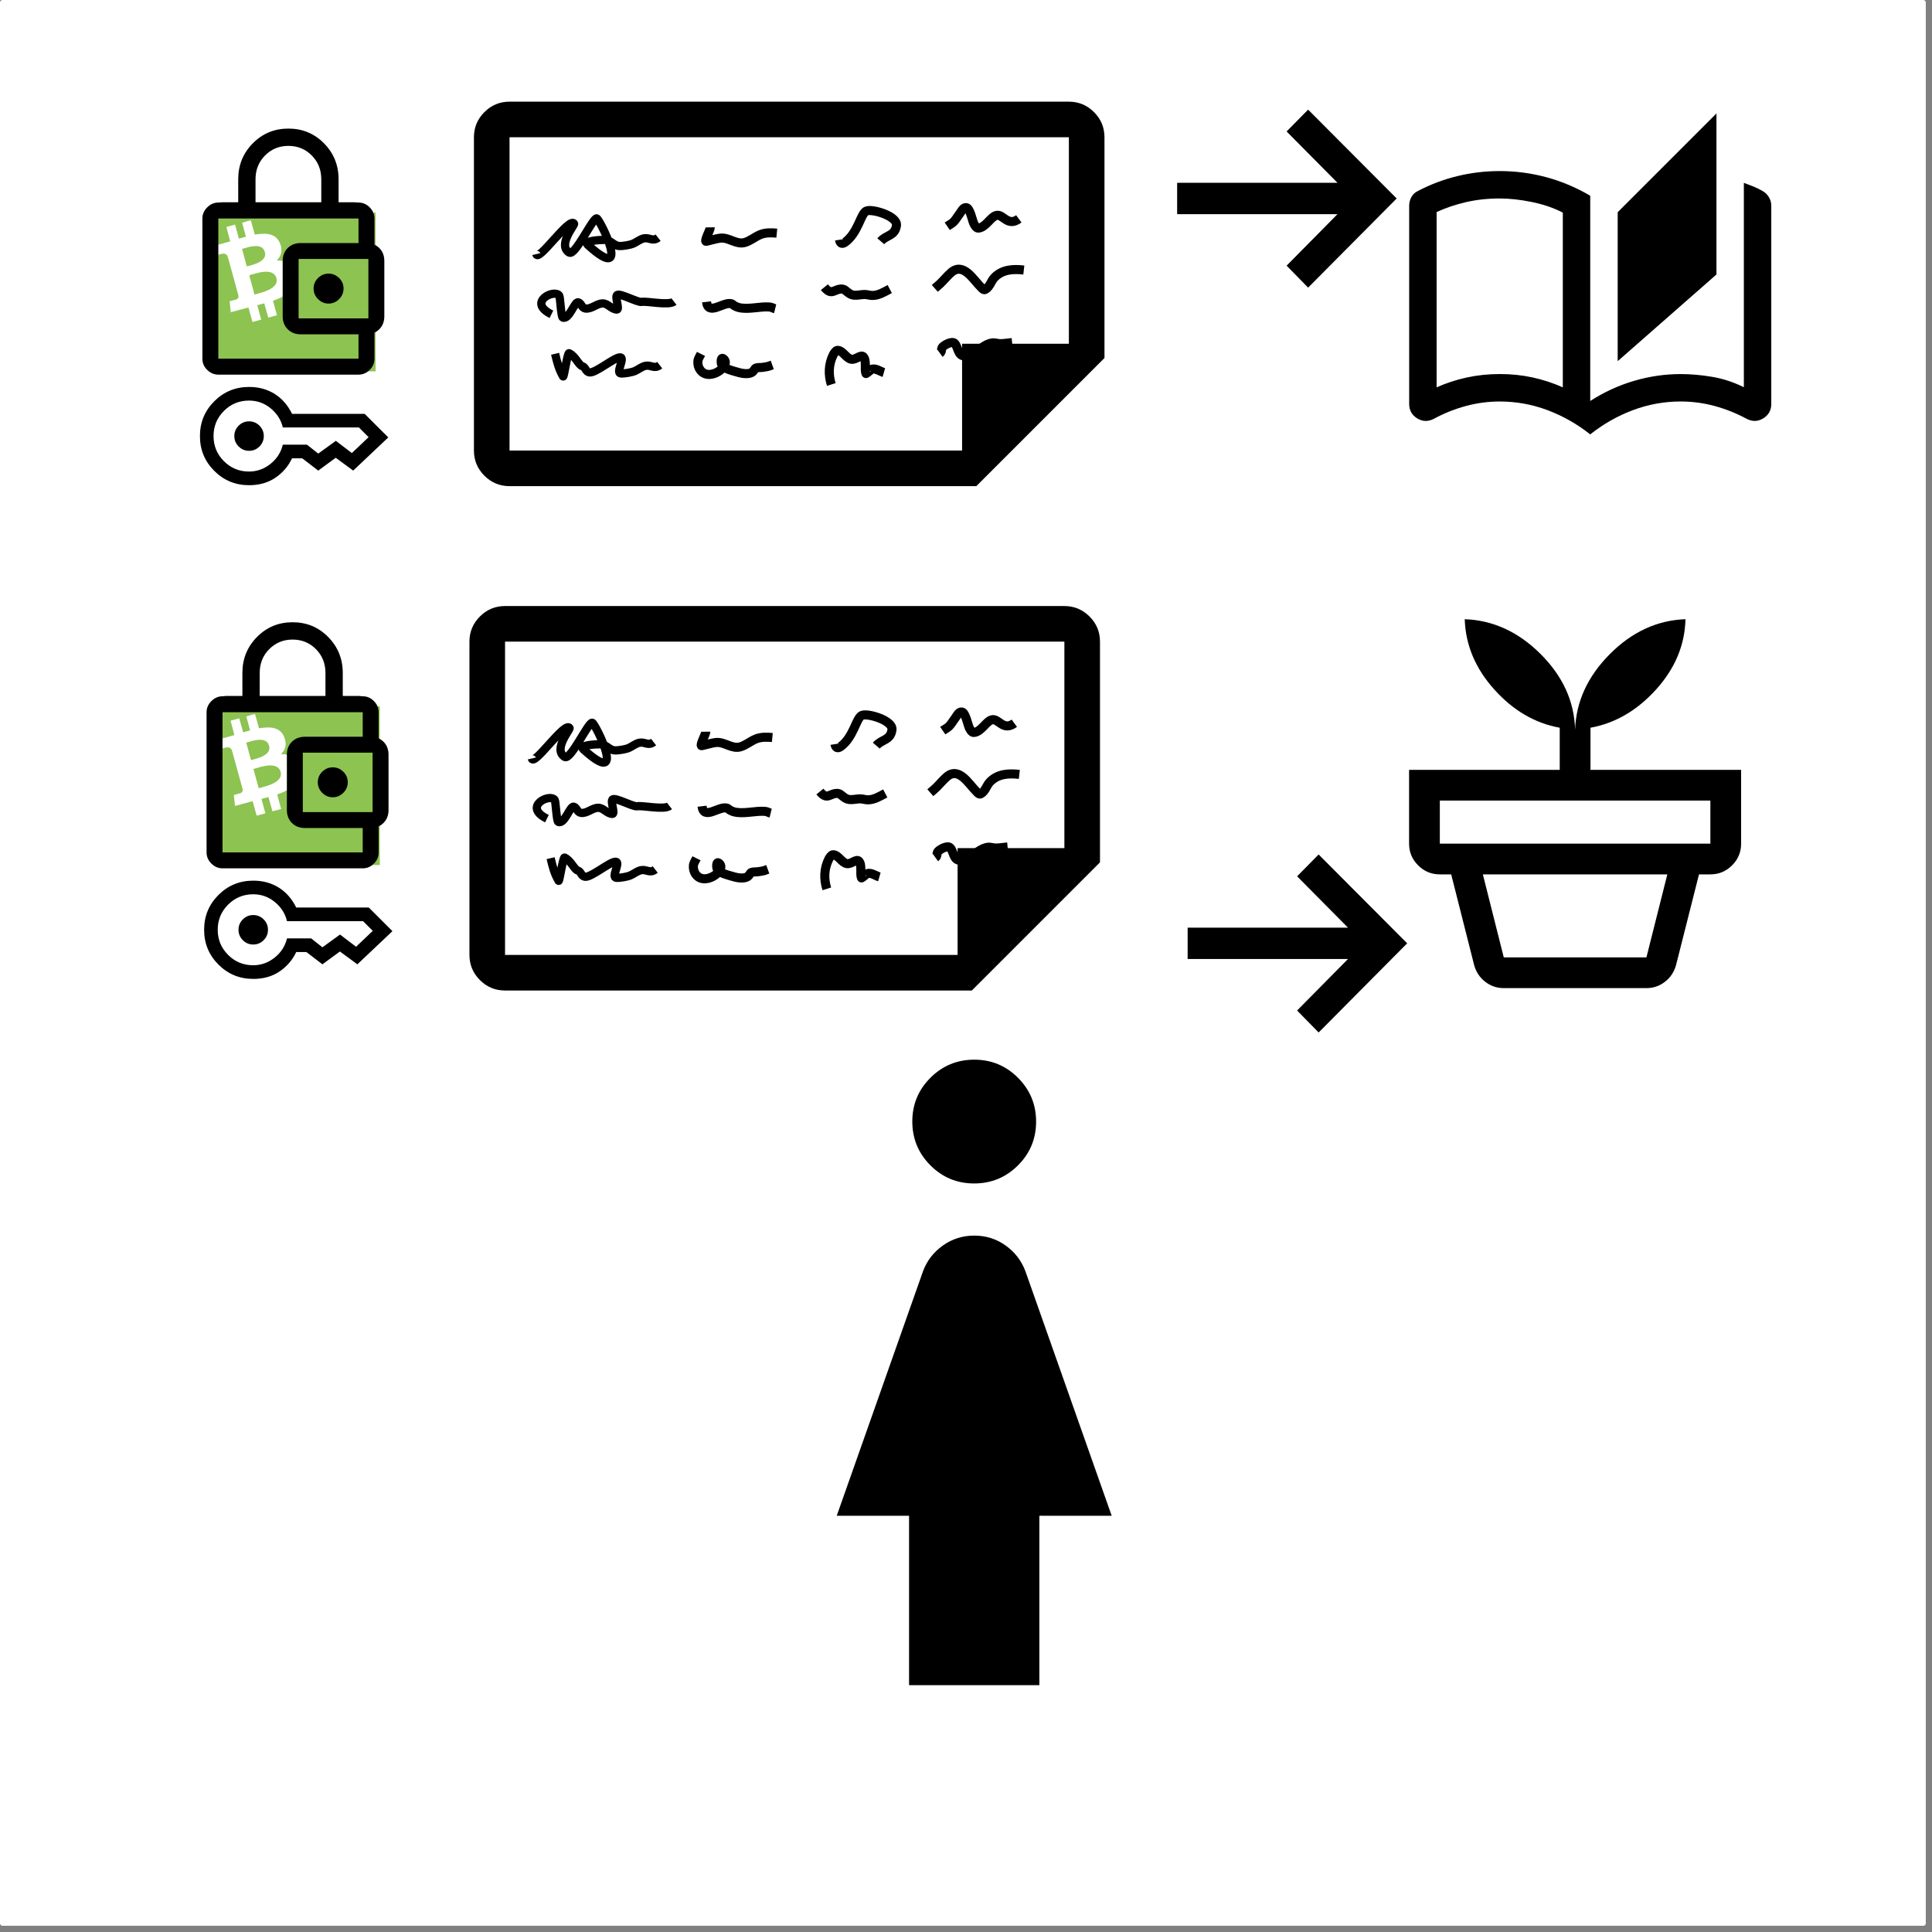<?xml version="1.0" encoding="UTF-8" standalone="no"?>
<svg
   xmlns:dc="http://purl.org/dc/elements/1.1/"
   xmlns:cc="http://creativecommons.org/ns#"
   xmlns:rdf="http://www.w3.org/1999/02/22-rdf-syntax-ns#"
   xmlns:svg="http://www.w3.org/2000/svg"
   xmlns="http://www.w3.org/2000/svg"
   xmlns:sodipodi="http://sodipodi.sourceforge.net/DTD/sodipodi-0.dtd"
   xmlns:inkscape="http://www.inkscape.org/namespaces/inkscape"
   width="400"
   height="400"
   version="1.1"
   viewBox="0 0 105.83 105.83"
   id="svg11865"
   sodipodi:docname="05.svg"
   inkscape:version="1.0.2 (e86c870879, 2021-01-15)">
  <rect x="0" y="0" width="105.83" height="105.83" fill="#808080" stroke="none"/>
  <defs
     id="defs11869" />
  <sodipodi:namedview
     pagecolor="#ffffff"
     bordercolor="#666666"
     borderopacity="1"
     objecttolerance="10"
     gridtolerance="10"
     guidetolerance="10"
     inkscape:pageopacity="0"
     inkscape:pageshadow="2"
     inkscape:window-width="1647"
     inkscape:window-height="883"
     id="namedview11867"
     showgrid="false"
     inkscape:zoom="1.6089896"
     inkscape:cx="-62.275857"
     inkscape:cy="104.96096"
     inkscape:window-x="0"
     inkscape:window-y="0"
     inkscape:window-maximized="0"
     inkscape:current-layer="svg11865"
     inkscape:document-rotation="0" />
  <rect
     width="105.49"
     height="105.49"
     ry=".133"
     fill="#fff"
     id="rect11815" />
  <g
     id="g898">
    <g
       stroke-width="0.047"
       id="g5709-6-3"
       transform="matrix(0.621,0,0,0.621,19.962,-5.422)">
      <path
         d="m 12.8,48.473 h 39.919 v -9.421 h 9.42 v -18.213 h -49.339 z m 0,3.14 c -0.864,0 -1.603,-0.307 -2.218,-0.922 -0.615,-0.615 -0.922,-1.354 -0.922,-2.218 v -27.633 c 0,-0.864 0.307,-1.603 0.922,-2.218 0.615,-0.615 1.354,-0.922 2.218,-0.922 h 49.339 c 0.864,0 1.603,0.307 2.218,0.922 0.615,0.615 0.922,1.354 0.922,2.218 v 19.469 l -11.305,11.305 z m 0,-3.14 v -27.633 z"
         id="path5697-2-6"
         sodipodi:nodetypes="cccccccccsscsssscccccc" />
      <path
         style="fill:none;stroke:#000000;stroke-width:0.729;stroke-linecap:butt;stroke-linejoin:miter;stroke-miterlimit:4;stroke-dasharray:none;stroke-opacity:1"
         d="m 15.162,31.145 c 0.175,0.735 2.945,-3.342 3.33,-2.682 0.071,0.122 -1.486,1.897 -0.426,2.549 0.52,0.32 2.094,-3.11 2.426,-3.018 0.278,0.077 3.194,5.955 -0.785,2.344 -0.405,-0.368 1,-0.448 1.528,-0.448 0.476,0 0.754,0.511 1.237,0.54 0.315,0.019 0.965,-0.091 1.244,-0.213 0.313,-0.137 0.61,-0.4 0.952,-0.462 0.49,-0.089 0.761,0.311 1.237,-0.057"
         id="path1628-3-8-7"
         sodipodi:nodetypes="cssssssssc" />
      <path
         style="fill:none;stroke:#000000;stroke-width:0.729;stroke-linecap:butt;stroke-linejoin:miter;stroke-miterlimit:4;stroke-dasharray:none;stroke-opacity:1"
         d="m 16.496,36.453 c -2.201,-1.078 0.313,-2.29 0.697,-1.63 0.071,0.122 0.156,1.855 0.299,1.917 0.56,0.245 1.04,-1.436 1.372,-1.343 0.278,0.077 0.293,0.5 0.626,0.547 0.542,0.077 1,-0.448 1.528,-0.448 0.476,0 0.754,0.511 1.237,0.54 0.315,0.019 -0.223,-1.173 0.056,-1.295 0.313,-0.137 1.798,0.682 2.141,0.62 0.49,-0.089 2.379,0.342 2.855,-0.026"
         id="path1628-5-7-5"
         sodipodi:nodetypes="cssssssssc" />
      <path
         style="fill:none;stroke:#000000;stroke-width:0.729;stroke-linecap:butt;stroke-linejoin:miter;stroke-miterlimit:4;stroke-dasharray:none;stroke-opacity:1"
         d="m 16.821,39.939 c 0.175,0.735 0.319,1.336 0.704,1.997 0.071,0.122 0.384,-2.11 0.527,-2.048 0.56,0.245 0.84,1.053 1.172,1.145 0.278,0.077 0.293,0.5 0.626,0.547 0.542,0.077 2.176,-1.327 2.705,-1.327 0.476,0 -0.423,1.39 0.06,1.419 0.315,0.019 0.965,-0.091 1.244,-0.213 0.313,-0.137 0.61,-0.4 0.952,-0.462 0.49,-0.089 0.761,0.311 1.237,-0.057"
         id="path1628-6-9-3"
         sodipodi:nodetypes="cssssssssc" />
      <path
         style="fill:none;stroke:#000000;stroke-width:0.8;stroke-linecap:butt;stroke-linejoin:miter;stroke-miterlimit:4;stroke-dasharray:none;stroke-opacity:1"
         d="m 30.507,28.785 c 0.003,0.221 -0.485,1.064 -0.391,1.226 0.025,0.043 0.889,-0.246 1.33,-0.278 0.736,-0.053 1.387,0.608 2.122,0.383 0.488,-0.15 0.892,-0.506 1.365,-0.696 0.454,-0.182 0.968,-0.168 1.443,-0.122"
         id="path1679-0-5" />
      <path
         style="fill:none;stroke:#000000;stroke-width:0.8;stroke-linecap:butt;stroke-linejoin:miter;stroke-miterlimit:4;stroke-dasharray:none;stroke-opacity:1"
         d="m 30.176,35.358 c 0.148,1.245 1.466,-0.003 2.157,0.157 0.168,0.039 0.11,0.063 0.261,0.157 0.221,0.137 0.425,0.204 0.696,0.235 0.823,0.093 1.635,-0.157 2.452,-0.096 0.171,0.013 0.323,0.116 0.487,0.157"
         id="path1681-2-6" />
      <path
         style="fill:none;stroke:#000000;stroke-width:0.8;stroke-linecap:butt;stroke-linejoin:miter;stroke-miterlimit:4;stroke-dasharray:none;stroke-opacity:1"
         d="m 29.689,39.949 c -0.078,0.157 -0.174,0.305 -0.235,0.47 -0.082,0.222 -0.041,0.558 0.061,0.765 0.711,1.447 2.954,-0.218 2.148,-0.809 -0.255,-0.187 -0.212,0.414 -0.139,0.539 0.196,0.336 0.853,0.487 1.165,0.583 0.439,0.134 1.127,0.336 1.548,0.043 0.096,-0.067 0.194,-0.315 0.304,-0.348 0.198,-0.058 0.407,-0.028 0.609,-0.061 0.536,-0.086 0.424,-0.063 0.826,-0.209"
         id="path1683-3-2" />
      <path
         style="fill:none;stroke:#000000;stroke-width:0.8;stroke-linecap:butt;stroke-linejoin:miter;stroke-miterlimit:4;stroke-dasharray:none;stroke-opacity:1"
         d="m 41.905,29.881 c 0.045,0.286 0.202,0.429 0.496,0.217 0.542,-0.39 0.884,-0.984 1.165,-1.574 0.057,-0.119 0.353,-0.799 0.478,-0.965 0.065,-0.087 0.143,-0.175 0.243,-0.217 0.501,-0.213 2.749,0.443 2.643,1.27 -0.12,0.941 -0.9,0.837 -1.383,1.4"
         id="path1687-5-9" />
      <path
         style="fill:none;stroke:#000000;stroke-width:0.8;stroke-linecap:butt;stroke-linejoin:miter;stroke-miterlimit:4;stroke-dasharray:none;stroke-opacity:1"
         d="m 40.574,34.063 c 0.663,0.817 0.87,0.116 1.591,0.165 0.28,0.019 0.539,0.492 1,0.539 0.318,0.032 0.616,-0.054 0.93,-0.061 0.24,-0.005 0.461,0.083 0.696,0.087 0.553,0.009 1.076,-0.316 1.548,-0.565"
         id="path1689-9-1" />
      <path
         style="fill:none;stroke:#000000;stroke-width:0.8;stroke-linecap:butt;stroke-linejoin:miter;stroke-miterlimit:4;stroke-dasharray:none;stroke-opacity:1"
         d="m 41.183,42.645 c -0.277,-0.883 -0.244,-1.809 0.183,-2.643 0.031,-0.061 0.207,-0.362 0.357,-0.365 0.464,-0.011 0.77,0.707 1.226,0.783 0.412,0.068 0.842,-0.463 1.07,-0.209 0.296,0.332 0.07,1.135 0.226,1.47 0.01,0.022 0.453,-0.348 0.487,-0.365 0.305,-0.16 0.8,0.196 1.087,0.278"
         id="path1691-2-2" />
      <path
         style="fill:none;stroke:#000000;stroke-width:0.8;stroke-linecap:butt;stroke-linejoin:miter;stroke-miterlimit:4;stroke-dasharray:none;stroke-opacity:1"
         d="m 51.409,28.689 c 0.186,-0.128 0.397,-0.224 0.557,-0.383 0.196,-0.194 0.326,-0.444 0.496,-0.661 0.179,-0.23 0.348,-0.649 0.635,-0.6 0.315,0.054 0.527,1.115 0.635,1.356 0.057,0.126 0.219,0.472 0.426,0.452 0.685,-0.067 1.101,-1.063 1.643,-1.13 0.554,-0.069 0.962,1.017 1.922,0.313"
         id="path1695-8-7" />
      <path
         style="fill:none;stroke:#000000;stroke-width:0.8;stroke-linecap:butt;stroke-linejoin:miter;stroke-miterlimit:4;stroke-dasharray:none;stroke-opacity:1"
         d="m 50.313,34.167 c 0.165,-0.145 0.338,-0.282 0.496,-0.435 0.324,-0.314 0.608,-0.669 0.948,-0.965 1.073,-0.933 1.95,0.636 2.6,1.27 0.109,0.106 0.255,0.303 0.391,0.235 0.407,-0.204 0.52,-0.742 0.817,-1.052 0.702,-0.73 1.654,-0.777 2.6,-0.67"
         id="path1697-9-0" />
      <path
         style="fill:none;stroke:#000000;stroke-width:0.8;stroke-linecap:butt;stroke-linejoin:miter;stroke-miterlimit:4;stroke-dasharray:none;stroke-opacity:1"
         d="m 50.766,39.889 c 0.203,-0.147 0.075,-0.392 0.235,-0.556 0.167,-0.172 0.811,-0.546 1.052,-0.322 0.332,0.309 0.278,1.167 0.93,1.113 0.888,-0.074 1.473,-0.947 2.313,-1.13 0.337,-0.074 0.49,0.06 0.843,0.052 0.332,-0.008 0.661,-0.064 0.991,-0.096"
         id="path1699-7-9" />
    </g>
  </g>
  <g
     stroke-width="0.025"
     id="g11823"
     transform="translate(0,0.529)">
    <path
       d="m 82.373,51.914 h 7.814 l 1.145,-4.547 h -10.105 z m 0,1.684 q -0.573,0 -1.024,-0.354 -0.451,-0.354 -0.601,-0.917 l -1.255,-4.96 h 13.574 l -1.255,4.96 q -0.15,0.563 -0.601,0.917 -0.451,0.354 -1.024,0.354 z m -3.503,-7.915 h 14.82 V 43.325 h -14.82 z m 7.41,-6.248 q 0.084,-2.307 1.903,-4.135 1.819,-1.827 4.143,-1.911 -0.051,2.122 -1.608,3.848 -1.558,1.726 -3.596,2.097 v 2.307 h 8.252 v 4.042 q 0,0.695 -0.495,1.189 -0.495,0.495 -1.189,0.495 h -14.82 q -0.695,0 -1.189,-0.495 -0.495,-0.495 -0.495,-1.189 V 41.641 h 8.252 v -2.307 q -2.038,-0.37 -3.587,-2.097 -1.549,-1.726 -1.617,-3.848 2.324,0.084 4.151,1.903 1.827,1.819 1.895,4.143 z"
       id="path11817" />
    <path
       d="m 72.231,56.028 -1.179,-1.204 2.787,-2.821 h -8.783 v -1.718 h 8.783 l -2.787,-2.812 1.179,-1.196 4.85,4.867 z"
       id="path11819" />
    <path
       d="m 71.656,15.227 -1.179,-1.204 2.787,-2.821 h -8.783 v -1.718 h 8.783 l -2.787,-2.812 1.179,-1.196 4.85,4.867 z"
       id="path11821" />
  </g>
  <path
     d="m53.361 64.827q-1.406 0-2.397-0.994-0.99-0.994-0.99-2.4t0.994-2.397q0.994-0.99 2.4-0.99t2.397 0.994q0.99 0.994 0.99 2.4 0 1.406-0.994 2.397-0.994 0.99-2.4 0.99zm-3.565 27.481v-9.279h-3.962l4.729-13.401q0.321-0.857 1.084-1.401 0.763-0.544 1.722-0.544 0.959 0 1.718 0.544 0.758 0.544 1.08 1.401l4.729 13.401h-3.962v9.279z"
     stroke-width=".054"
     id="path11825" />
  <path
     d="m87.11 23.796q-1.082-0.857-2.344-1.33-1.262-0.473-2.615-0.473-0.947 0-1.86 0.248-0.913 0.248-1.747 0.699-0.473 0.248-0.913-0.023-0.44-0.271-0.44-0.789v-10.865q0-0.248 0.124-0.473 0.124-0.225 0.372-0.338 1.037-0.541 2.164-0.811 1.127-0.271 2.299-0.271 1.307 0 2.558 0.338 1.251 0.338 2.401 1.014v11.241q1.15-0.736 2.412-1.105 1.262-0.368 2.547-0.368 0.811 0 1.709 0.15 0.898 0.15 1.747 0.571v-11.196q0.261 0.094 0.514 0.197 0.253 0.103 0.493 0.239 0.233 0.128 0.364 0.348 0.131 0.221 0.131 0.463v10.865q0 0.518-0.44 0.789-0.44 0.271-0.913 0.023-0.834-0.451-1.747-0.699-0.913-0.248-1.86-0.248-1.353 0-2.615 0.473-1.262 0.473-2.344 1.33zm1.503-4.012v-8.16l5.41-5.41v8.821zm-3.006 1.435v-9.573q-0.759-0.391-1.702-0.582-0.943-0.192-1.754-0.192-0.984 0-1.856 0.203-0.872 0.203-1.601 0.541v9.602q0.789-0.353 1.657-0.541 0.868-0.188 1.807-0.188 0.939 0 1.8 0.188 0.86 0.188 1.649 0.541zm0 0v-9.573z"
     stroke-width=".023"
     id="path11863" />
  <path
     d="m 13.997,11.081 h 3.602 V 9.82 c 0,-0.518 -0.174,-0.953 -0.521,-1.303 -0.348,-0.351 -0.774,-0.526 -1.28,-0.526 -0.506,0 -0.932,0.175 -1.28,0.526 -0.348,0.351 -0.521,0.785 -0.521,1.303 z m 2.578,7.905 h -4.379 c -0.25,0 -0.47,-0.096 -0.661,-0.287 -0.191,-0.191 -0.287,-0.412 -0.287,-0.661 v -6.01 c 0,-0.25 0.096,-0.47 0.287,-0.661 0.191,-0.191 0.412,-0.287 0.661,-0.287 h 0.853 V 9.82 c 0,-0.774 0.266,-1.431 0.799,-1.969 0.532,-0.539 1.182,-0.808 1.95,-0.808 0.768,0 1.418,0.269 1.95,0.808 0.532,0.539 0.799,1.195 0.799,1.969 v 1.261 h 0.853 c 0.25,0 0.47,0.096 0.661,0.287 0.191,0.191 0.287,0.412 0.287,0.661 v 1.071 c -0.139,-0.038 -0.284,-0.065 -0.434,-0.081 -0.15,-0.016 -0.321,-0.024 -0.514,-0.024 v -0.967 H 12.196 v 6.01 h 3.858 c 0.07,0.183 0.142,0.345 0.218,0.486 0.076,0.141 0.177,0.295 0.303,0.462 z M 12.196,12.028 v 6.01 z"
     stroke-width="0.014"
     id="path26-7-3-2" />
  <g
     transform="matrix(0.902,0,0,0.902,-62.293,-41.545)"
     id="g14-3-7-9">
    <g
       transform="matrix(0.01,0,0,0.01,80.698,59.929)"
       id="g58-6-7-4-1">
      <rect
         style="fill:#8dc351;fill-opacity:1;stroke-width:65.595;stroke-linejoin:round;stroke-dashoffset:7.35"
         id="rect3960-5-5-2"
         width="1000.355"
         height="963.94"
         x="116.863"
         y="-95.88" />
      <g
         transform="matrix(0.042,0,0,0.042,75.616,54.993)"
         fill="#8dc351"
         id="g52-2-9-2-7">
        <path
           d="m 7525,15989 c -349,-23 -745,-74 -1074,-139 -1411,-279 -2741,-944 -3806,-1903 -103,-94 -479,-466 -575,-572 -245,-266 -540,-648 -754,-974 -84,-128 -216,-339 -216,-346 0,-2 -17,-32 -38,-66 -48,-80 -130,-233 -220,-414 C 359,10611 82,9566 10,8445 -3,8240 -3,7750 10,7545 113,5935 655,4458 1610,3185 c 239,-319 428,-535 744,-850 286,-286 436,-420 706,-632 C 4666,442 6732,-162 8765,35 c 1734,169 3354,891 4645,2071 632,577 1156,1241 1589,2014 64,113 231,450 301,605 345,767 574,1625 659,2470 32,311 41,496 41,810 0,808 -118,1588 -356,2359 -526,1697 -1613,3186 -3064,4197 -1216,848 -2616,1332 -4135,1429 -181,11 -740,11 -920,-1 z"
           id="path50-9-2-5-0" />
      </g>
      <g
         transform="matrix(0.061,0,0,0.061,-103.828,-229.35)"
         fill="#ffffff"
         id="g56-1-2-4-9">
        <path
           d="m 7751,13046 c -6,-17 -62,-222 -127,-456 -195,-713 -262,-951 -266,-956 -3,-2 -398,103 -879,234 -481,131 -875,238 -877,237 -3,-3 -112,-1041 -112,-1071 0,-17 8,-23 33,-28 75,-14 558,-147 627,-172 101,-38 181,-113 204,-193 28,-95 21,-155 -43,-390 -33,-119 -139,-504 -236,-856 -97,-352 -239,-867 -315,-1145 -76,-278 -193,-703 -260,-945 -67,-242 -142,-514 -166,-605 -25,-91 -57,-185 -72,-210 -44,-77 -110,-138 -190,-177 -67,-34 -84,-38 -171,-41 -134,-6 -233,16 -734,162 -81,23 -120,30 -122,22 -7,-20 -247,-901 -249,-910 0,-4 87,-33 194,-62 107,-30 499,-138 870,-241 371,-102 678,-189 682,-192 4,-3 -81,-323 -188,-711 -107,-388 -192,-710 -190,-715 2,-6 28,-17 57,-24 30,-8 222,-61 428,-117 206,-57 376,-103 377,-101 1,1 88,315 193,697 106,382 194,696 196,698 2,2 137,-35 302,-83 164,-48 318,-92 343,-100 35,-10 44,-17 42,-31 -2,-11 -87,-320 -188,-689 -101,-368 -184,-674 -184,-680 0,-9 858,-250 865,-243 2,2 91,322 198,711 107,389 196,710 199,712 2,3 42,-2 89,-10 416,-74 899,-94 1184,-51 672,104 1078,440 1283,1061 196,592 97,1085 -302,1499 l -73,76 h 118 c 828,0 1344,393 1564,1190 130,470 135,910 15,1273 -41,126 -137,313 -218,427 -145,205 -419,444 -699,612 -277,166 -754,378 -1083,483 -30,10 -58,20 -62,24 -4,3 71,290 166,636 96,347 185,671 198,721 l 25,91 -426,117 c -234,64 -431,116 -436,116 -6,0 -98,-318 -204,-707 -107,-390 -195,-709 -196,-710 -1,-2 -143,35 -316,81 -173,46 -329,87 -346,91 -18,3 -33,12 -33,18 0,11 16,68 259,952 71,259 128,471 126,473 -1,1 -196,56 -433,121 l -431,118 z m 442,-2762 c 928,-243 1429,-470 1733,-785 93,-98 132,-151 179,-252 54,-113 70,-186 69,-317 0,-211 -79,-419 -214,-563 -317,-339 -883,-384 -1824,-143 -226,58 -696,197 -696,207 0,4 117,433 260,953 143,520 260,948 260,951 0,10 22,5 233,-51 z M 7391,7495 c 657,-172 1015,-321 1295,-540 97,-76 161,-145 225,-243 60,-91 87,-161 107,-277 19,-113 7,-234 -39,-369 -102,-305 -310,-473 -660,-532 -82,-13 -140,-16 -298,-11 -227,6 -400,32 -681,103 -171,42 -609,170 -618,179 -4,4 126,484 431,1588 24,87 46,147 53,147 6,0 90,-20 185,-45 z"
           fill="#ffffff"
           id="path54-2-8-7-3" />
      </g>
    </g>
    <path
       d="m 89.015,64.495 q 0.368,0 0.639,-0.271 0.271,-0.271 0.271,-0.643 0,-0.373 -0.271,-0.639 -0.271,-0.266 -0.639,-0.266 -0.368,0 -0.639,0.266 -0.271,0.266 -0.271,0.639 0,0.372 0.271,0.643 0.271,0.271 0.639,0.271 z m -6.696,2.835 v 0.513 -8.514 z m 0,1.48 q -0.382,0 -0.675,-0.288 -0.293,-0.288 -0.293,-0.68 v -8.514 q 0,-0.382 0.293,-0.675 0.293,-0.293 0.675,-0.293 h 8.514 q 0.392,0 0.68,0.293 0.288,0.293 0.288,0.675 v 1.78 h -0.968 v -1.78 h -8.514 v 8.514 h 8.514 v -1.771 h 0.968 v 1.771 q 0,0.392 -0.288,0.68 -0.288,0.288 -0.68,0.288 z m 5.012,-2.448 q -0.489,0 -0.796,-0.307 -0.307,-0.307 -0.307,-0.786 v -3.357 q 0,-0.489 0.307,-0.791 0.307,-0.302 0.796,-0.302 h 3.967 q 0.489,0 0.796,0.302 0.307,0.302 0.307,0.791 v 3.357 q 0,0.479 -0.307,0.786 -0.307,0.307 -0.796,0.307 z m 4.102,-0.968 v -3.609 h -4.238 v 3.609 z"
       stroke-width="0.015"
       id="path12-9-4-6" />
  </g>
  <path
     d="m 13.643,24.694 q -0.333,0 -0.57,-0.237 -0.237,-0.237 -0.237,-0.57 0,-0.333 0.237,-0.57 0.237,-0.237 0.57,-0.237 0.333,0 0.57,0.237 0.237,0.237 0.237,0.57 0,0.333 -0.237,0.57 -0.237,0.237 -0.57,0.237 z m 0,1.884 q -1.121,0 -1.906,-0.785 -0.785,-0.785 -0.785,-1.906 0,-1.121 0.785,-1.906 0.785,-0.785 1.906,-0.785 0.789,0 1.396,0.378 0.607,0.378 0.959,1.095 h 3.977 L 21.269,23.961 19.347,25.778 18.39,25.075 17.433,25.778 16.555,25.105 h -0.557 q -0.307,0.65 -0.91,1.062 -0.604,0.411 -1.445,0.411 z m 0,-0.748 q 0.643,0 1.168,-0.415 0.525,-0.415 0.682,-1.058 h 1.32 l 0.62,0.49 0.964,-0.699 0.878,0.669 0.916,-0.871 -0.531,-0.531 h -4.168 q -0.142,-0.613 -0.66,-1.043 -0.518,-0.43 -1.191,-0.43 -0.807,0 -1.376,0.568 -0.568,0.568 -0.568,1.376 0,0.807 0.568,1.376 0.568,0.568 1.376,0.568 z"
     stroke-width="0.011"
     id="path5695-4-0" />
  <g
     stroke-width="0.047"
     id="g5709-6"
     transform="matrix(0.621,0,0,0.621,19.716,22.206)">
    <path
       d="m 12.8,48.473 h 39.919 v -9.421 h 9.42 v -18.213 h -49.339 z m 0,3.14 c -0.864,0 -1.603,-0.307 -2.218,-0.922 -0.615,-0.615 -0.922,-1.354 -0.922,-2.218 v -27.633 c 0,-0.864 0.307,-1.603 0.922,-2.218 0.615,-0.615 1.354,-0.922 2.218,-0.922 h 49.339 c 0.864,0 1.603,0.307 2.218,0.922 0.615,0.615 0.922,1.354 0.922,2.218 v 19.469 l -11.305,11.305 z m 0,-3.14 v -27.633 z"
       id="path5697-2"
       sodipodi:nodetypes="cccccccccsscsssscccccc" />
    <path
       style="fill:none;stroke:#000000;stroke-width:0.729;stroke-linecap:butt;stroke-linejoin:miter;stroke-miterlimit:4;stroke-dasharray:none;stroke-opacity:1"
       d="m 15.162,31.145 c 0.175,0.735 2.945,-3.342 3.33,-2.682 0.071,0.122 -1.486,1.897 -0.426,2.549 0.52,0.32 2.094,-3.11 2.426,-3.018 0.278,0.077 3.194,5.955 -0.785,2.344 -0.405,-0.368 1,-0.448 1.528,-0.448 0.476,0 0.754,0.511 1.237,0.54 0.315,0.019 0.965,-0.091 1.244,-0.213 0.313,-0.137 0.61,-0.4 0.952,-0.462 0.49,-0.089 0.761,0.311 1.237,-0.057"
       id="path1628-3-8"
       sodipodi:nodetypes="cssssssssc" />
    <path
       style="fill:none;stroke:#000000;stroke-width:0.729;stroke-linecap:butt;stroke-linejoin:miter;stroke-miterlimit:4;stroke-dasharray:none;stroke-opacity:1"
       d="m 16.496,36.453 c -2.201,-1.078 0.313,-2.29 0.697,-1.63 0.071,0.122 0.156,1.855 0.299,1.917 0.56,0.245 1.04,-1.436 1.372,-1.343 0.278,0.077 0.293,0.5 0.626,0.547 0.542,0.077 1,-0.448 1.528,-0.448 0.476,0 0.754,0.511 1.237,0.54 0.315,0.019 -0.223,-1.173 0.056,-1.295 0.313,-0.137 1.798,0.682 2.141,0.62 0.49,-0.089 2.379,0.342 2.855,-0.026"
       id="path1628-5-7"
       sodipodi:nodetypes="cssssssssc" />
    <path
       style="fill:none;stroke:#000000;stroke-width:0.729;stroke-linecap:butt;stroke-linejoin:miter;stroke-miterlimit:4;stroke-dasharray:none;stroke-opacity:1"
       d="m 16.821,39.939 c 0.175,0.735 0.319,1.336 0.704,1.997 0.071,0.122 0.384,-2.11 0.527,-2.048 0.56,0.245 0.84,1.053 1.172,1.145 0.278,0.077 0.293,0.5 0.626,0.547 0.542,0.077 2.176,-1.327 2.705,-1.327 0.476,0 -0.423,1.39 0.06,1.419 0.315,0.019 0.965,-0.091 1.244,-0.213 0.313,-0.137 0.61,-0.4 0.952,-0.462 0.49,-0.089 0.761,0.311 1.237,-0.057"
       id="path1628-6-9"
       sodipodi:nodetypes="cssssssssc" />
    <path
       style="fill:none;stroke:#000000;stroke-width:0.8;stroke-linecap:butt;stroke-linejoin:miter;stroke-miterlimit:4;stroke-dasharray:none;stroke-opacity:1"
       d="m 30.507,28.785 c 0.003,0.221 -0.485,1.064 -0.391,1.226 0.025,0.043 0.889,-0.246 1.33,-0.278 0.736,-0.053 1.387,0.608 2.122,0.383 0.488,-0.15 0.892,-0.506 1.365,-0.696 0.454,-0.182 0.968,-0.168 1.443,-0.122"
       id="path1679-0" />
    <path
       style="fill:none;stroke:#000000;stroke-width:0.8;stroke-linecap:butt;stroke-linejoin:miter;stroke-miterlimit:4;stroke-dasharray:none;stroke-opacity:1"
       d="m 30.176,35.358 c 0.148,1.245 1.466,-0.003 2.157,0.157 0.168,0.039 0.11,0.063 0.261,0.157 0.221,0.137 0.425,0.204 0.696,0.235 0.823,0.093 1.635,-0.157 2.452,-0.096 0.171,0.013 0.323,0.116 0.487,0.157"
       id="path1681-2" />
    <path
       style="fill:none;stroke:#000000;stroke-width:0.8;stroke-linecap:butt;stroke-linejoin:miter;stroke-miterlimit:4;stroke-dasharray:none;stroke-opacity:1"
       d="m 29.689,39.949 c -0.078,0.157 -0.174,0.305 -0.235,0.47 -0.082,0.222 -0.041,0.558 0.061,0.765 0.711,1.447 2.954,-0.218 2.148,-0.809 -0.255,-0.187 -0.212,0.414 -0.139,0.539 0.196,0.336 0.853,0.487 1.165,0.583 0.439,0.134 1.127,0.336 1.548,0.043 0.096,-0.067 0.194,-0.315 0.304,-0.348 0.198,-0.058 0.407,-0.028 0.609,-0.061 0.536,-0.086 0.424,-0.063 0.826,-0.209"
       id="path1683-3" />
    <path
       style="fill:none;stroke:#000000;stroke-width:0.8;stroke-linecap:butt;stroke-linejoin:miter;stroke-miterlimit:4;stroke-dasharray:none;stroke-opacity:1"
       d="m 41.905,29.881 c 0.045,0.286 0.202,0.429 0.496,0.217 0.542,-0.39 0.884,-0.984 1.165,-1.574 0.057,-0.119 0.353,-0.799 0.478,-0.965 0.065,-0.087 0.143,-0.175 0.243,-0.217 0.501,-0.213 2.749,0.443 2.643,1.27 -0.12,0.941 -0.9,0.837 -1.383,1.4"
       id="path1687-5" />
    <path
       style="fill:none;stroke:#000000;stroke-width:0.8;stroke-linecap:butt;stroke-linejoin:miter;stroke-miterlimit:4;stroke-dasharray:none;stroke-opacity:1"
       d="m 40.574,34.063 c 0.663,0.817 0.87,0.116 1.591,0.165 0.28,0.019 0.539,0.492 1,0.539 0.318,0.032 0.616,-0.054 0.93,-0.061 0.24,-0.005 0.461,0.083 0.696,0.087 0.553,0.009 1.076,-0.316 1.548,-0.565"
       id="path1689-9" />
    <path
       style="fill:none;stroke:#000000;stroke-width:0.8;stroke-linecap:butt;stroke-linejoin:miter;stroke-miterlimit:4;stroke-dasharray:none;stroke-opacity:1"
       d="m 41.183,42.645 c -0.277,-0.883 -0.244,-1.809 0.183,-2.643 0.031,-0.061 0.207,-0.362 0.357,-0.365 0.464,-0.011 0.77,0.707 1.226,0.783 0.412,0.068 0.842,-0.463 1.07,-0.209 0.296,0.332 0.07,1.135 0.226,1.47 0.01,0.022 0.453,-0.348 0.487,-0.365 0.305,-0.16 0.8,0.196 1.087,0.278"
       id="path1691-2" />
    <path
       style="fill:none;stroke:#000000;stroke-width:0.8;stroke-linecap:butt;stroke-linejoin:miter;stroke-miterlimit:4;stroke-dasharray:none;stroke-opacity:1"
       d="m 51.409,28.689 c 0.186,-0.128 0.397,-0.224 0.557,-0.383 0.196,-0.194 0.326,-0.444 0.496,-0.661 0.179,-0.23 0.348,-0.649 0.635,-0.6 0.315,0.054 0.527,1.115 0.635,1.356 0.057,0.126 0.219,0.472 0.426,0.452 0.685,-0.067 1.101,-1.063 1.643,-1.13 0.554,-0.069 0.962,1.017 1.922,0.313"
       id="path1695-8" />
    <path
       style="fill:none;stroke:#000000;stroke-width:0.8;stroke-linecap:butt;stroke-linejoin:miter;stroke-miterlimit:4;stroke-dasharray:none;stroke-opacity:1"
       d="m 50.313,34.167 c 0.165,-0.145 0.338,-0.282 0.496,-0.435 0.324,-0.314 0.608,-0.669 0.948,-0.965 1.073,-0.933 1.95,0.636 2.6,1.27 0.109,0.106 0.255,0.303 0.391,0.235 0.407,-0.204 0.52,-0.742 0.817,-1.052 0.702,-0.73 1.654,-0.777 2.6,-0.67"
       id="path1697-9" />
    <path
       style="fill:none;stroke:#000000;stroke-width:0.8;stroke-linecap:butt;stroke-linejoin:miter;stroke-miterlimit:4;stroke-dasharray:none;stroke-opacity:1"
       d="m 50.766,39.889 c 0.203,-0.147 0.075,-0.392 0.235,-0.556 0.167,-0.172 0.811,-0.546 1.052,-0.322 0.332,0.309 0.278,1.167 0.93,1.113 0.888,-0.074 1.473,-0.947 2.313,-1.13 0.337,-0.074 0.49,0.06 0.843,0.052 0.332,-0.008 0.661,-0.064 0.991,-0.096"
       id="path1699-7" />
  </g>
  <path
     d="m 14.226,38.124 h 3.602 v -1.261 c 0,-0.518 -0.174,-0.953 -0.521,-1.303 -0.348,-0.351 -0.774,-0.526 -1.28,-0.526 -0.506,0 -0.932,0.175 -1.28,0.526 -0.348,0.351 -0.521,0.785 -0.521,1.303 z m 2.578,7.905 h -4.379 c -0.25,0 -0.47,-0.096 -0.661,-0.287 -0.191,-0.191 -0.287,-0.412 -0.287,-0.661 v -6.01 c 0,-0.25 0.096,-0.47 0.287,-0.661 0.191,-0.191 0.412,-0.287 0.661,-0.287 h 0.853 v -1.261 c 0,-0.774 0.266,-1.431 0.799,-1.969 0.532,-0.539 1.182,-0.808 1.95,-0.808 0.768,0 1.418,0.269 1.95,0.808 0.532,0.539 0.799,1.195 0.799,1.969 v 1.261 h 0.853 c 0.25,0 0.47,0.096 0.661,0.287 0.191,0.191 0.287,0.412 0.287,0.661 v 1.071 c -0.139,-0.038 -0.284,-0.065 -0.434,-0.081 -0.15,-0.016 -0.321,-0.024 -0.514,-0.024 v -0.967 h -7.204 v 6.01 h 3.858 c 0.07,0.183 0.142,0.345 0.218,0.486 0.076,0.141 0.177,0.295 0.303,0.462 z m -4.379,-6.957 v 6.01 z"
     stroke-width="0.014"
     id="path26-7-3-2-3" />
  <g
     transform="matrix(0.902,0,0,0.902,-62.063,-14.501)"
     id="g14-3-7-9-6">
    <g
       transform="matrix(0.01,0,0,0.01,80.698,59.929)"
       id="g58-6-7-4-1-1">
      <rect
         style="fill:#8dc351;fill-opacity:1;stroke-width:65.595;stroke-linejoin:round;stroke-dashoffset:7.35"
         id="rect3960-5-5-2-2"
         width="1000.355"
         height="963.94"
         x="116.863"
         y="-95.88" />
      <g
         transform="matrix(0.042,0,0,0.042,75.616,54.993)"
         fill="#8dc351"
         id="g52-2-9-2-7-9">
        <path
           d="m 7525,15989 c -349,-23 -745,-74 -1074,-139 -1411,-279 -2741,-944 -3806,-1903 -103,-94 -479,-466 -575,-572 -245,-266 -540,-648 -754,-974 -84,-128 -216,-339 -216,-346 0,-2 -17,-32 -38,-66 -48,-80 -130,-233 -220,-414 C 359,10611 82,9566 10,8445 -3,8240 -3,7750 10,7545 113,5935 655,4458 1610,3185 c 239,-319 428,-535 744,-850 286,-286 436,-420 706,-632 C 4666,442 6732,-162 8765,35 c 1734,169 3354,891 4645,2071 632,577 1156,1241 1589,2014 64,113 231,450 301,605 345,767 574,1625 659,2470 32,311 41,496 41,810 0,808 -118,1588 -356,2359 -526,1697 -1613,3186 -3064,4197 -1216,848 -2616,1332 -4135,1429 -181,11 -740,11 -920,-1 z"
           id="path50-9-2-5-0-3" />
      </g>
      <g
         transform="matrix(0.061,0,0,0.061,-103.828,-229.35)"
         fill="#ffffff"
         id="g56-1-2-4-9-1">
        <path
           d="m 7751,13046 c -6,-17 -62,-222 -127,-456 -195,-713 -262,-951 -266,-956 -3,-2 -398,103 -879,234 -481,131 -875,238 -877,237 -3,-3 -112,-1041 -112,-1071 0,-17 8,-23 33,-28 75,-14 558,-147 627,-172 101,-38 181,-113 204,-193 28,-95 21,-155 -43,-390 -33,-119 -139,-504 -236,-856 -97,-352 -239,-867 -315,-1145 -76,-278 -193,-703 -260,-945 -67,-242 -142,-514 -166,-605 -25,-91 -57,-185 -72,-210 -44,-77 -110,-138 -190,-177 -67,-34 -84,-38 -171,-41 -134,-6 -233,16 -734,162 -81,23 -120,30 -122,22 -7,-20 -247,-901 -249,-910 0,-4 87,-33 194,-62 107,-30 499,-138 870,-241 371,-102 678,-189 682,-192 4,-3 -81,-323 -188,-711 -107,-388 -192,-710 -190,-715 2,-6 28,-17 57,-24 30,-8 222,-61 428,-117 206,-57 376,-103 377,-101 1,1 88,315 193,697 106,382 194,696 196,698 2,2 137,-35 302,-83 164,-48 318,-92 343,-100 35,-10 44,-17 42,-31 -2,-11 -87,-320 -188,-689 -101,-368 -184,-674 -184,-680 0,-9 858,-250 865,-243 2,2 91,322 198,711 107,389 196,710 199,712 2,3 42,-2 89,-10 416,-74 899,-94 1184,-51 672,104 1078,440 1283,1061 196,592 97,1085 -302,1499 l -73,76 h 118 c 828,0 1344,393 1564,1190 130,470 135,910 15,1273 -41,126 -137,313 -218,427 -145,205 -419,444 -699,612 -277,166 -754,378 -1083,483 -30,10 -58,20 -62,24 -4,3 71,290 166,636 96,347 185,671 198,721 l 25,91 -426,117 c -234,64 -431,116 -436,116 -6,0 -98,-318 -204,-707 -107,-390 -195,-709 -196,-710 -1,-2 -143,35 -316,81 -173,46 -329,87 -346,91 -18,3 -33,12 -33,18 0,11 16,68 259,952 71,259 128,471 126,473 -1,1 -196,56 -433,121 l -431,118 z m 442,-2762 c 928,-243 1429,-470 1733,-785 93,-98 132,-151 179,-252 54,-113 70,-186 69,-317 0,-211 -79,-419 -214,-563 -317,-339 -883,-384 -1824,-143 -226,58 -696,197 -696,207 0,4 117,433 260,953 143,520 260,948 260,951 0,10 22,5 233,-51 z M 7391,7495 c 657,-172 1015,-321 1295,-540 97,-76 161,-145 225,-243 60,-91 87,-161 107,-277 19,-113 7,-234 -39,-369 -102,-305 -310,-473 -660,-532 -82,-13 -140,-16 -298,-11 -227,6 -400,32 -681,103 -171,42 -609,170 -618,179 -4,4 126,484 431,1588 24,87 46,147 53,147 6,0 90,-20 185,-45 z"
           fill="#ffffff"
           id="path54-2-8-7-3-9" />
      </g>
    </g>
    <path
       d="m 89.015,64.495 q 0.368,0 0.639,-0.271 0.271,-0.271 0.271,-0.643 0,-0.373 -0.271,-0.639 -0.271,-0.266 -0.639,-0.266 -0.368,0 -0.639,0.266 -0.271,0.266 -0.271,0.639 0,0.372 0.271,0.643 0.271,0.271 0.639,0.271 z m -6.696,2.835 v 0.513 -8.514 z m 0,1.48 q -0.382,0 -0.675,-0.288 -0.293,-0.288 -0.293,-0.68 v -8.514 q 0,-0.382 0.293,-0.675 0.293,-0.293 0.675,-0.293 h 8.514 q 0.392,0 0.68,0.293 0.288,0.293 0.288,0.675 v 1.78 h -0.968 v -1.78 h -8.514 v 8.514 h 8.514 v -1.771 h 0.968 v 1.771 q 0,0.392 -0.288,0.68 -0.288,0.288 -0.68,0.288 z m 5.012,-2.448 q -0.489,0 -0.796,-0.307 -0.307,-0.307 -0.307,-0.786 v -3.357 q 0,-0.489 0.307,-0.791 0.307,-0.302 0.796,-0.302 h 3.967 q 0.489,0 0.796,0.302 0.307,0.302 0.307,0.791 v 3.357 q 0,0.479 -0.307,0.786 -0.307,0.307 -0.796,0.307 z m 4.102,-0.968 v -3.609 h -4.238 v 3.609 z"
       stroke-width="0.015"
       id="path12-9-4-6-4" />
  </g>
  <path
     d="m 13.872,51.738 q -0.333,0 -0.57,-0.237 -0.237,-0.237 -0.237,-0.57 0,-0.333 0.237,-0.57 0.237,-0.237 0.57,-0.237 0.333,0 0.57,0.237 0.237,0.237 0.237,0.57 0,0.333 -0.237,0.57 -0.237,0.237 -0.57,0.237 z m 0,1.884 q -1.121,0 -1.906,-0.785 -0.785,-0.785 -0.785,-1.906 0,-1.121 0.785,-1.906 0.785,-0.785 1.906,-0.785 0.789,0 1.396,0.378 0.607,0.378 0.959,1.095 h 3.977 l 1.293,1.293 -1.921,1.817 -0.957,-0.703 -0.957,0.703 -0.878,-0.673 h -0.557 q -0.307,0.65 -0.91,1.062 -0.604,0.411 -1.445,0.411 z m 0,-0.748 q 0.643,0 1.168,-0.415 0.525,-0.415 0.682,-1.058 h 1.32 l 0.62,0.49 0.964,-0.699 0.878,0.669 0.916,-0.871 -0.531,-0.531 h -4.168 q -0.142,-0.613 -0.66,-1.043 -0.518,-0.43 -1.191,-0.43 -0.807,0 -1.376,0.568 -0.568,0.568 -0.568,1.376 0,0.807 0.568,1.376 0.568,0.568 1.376,0.568 z"
     stroke-width="0.011"
     id="path5695-4-0-7" />
</svg>
